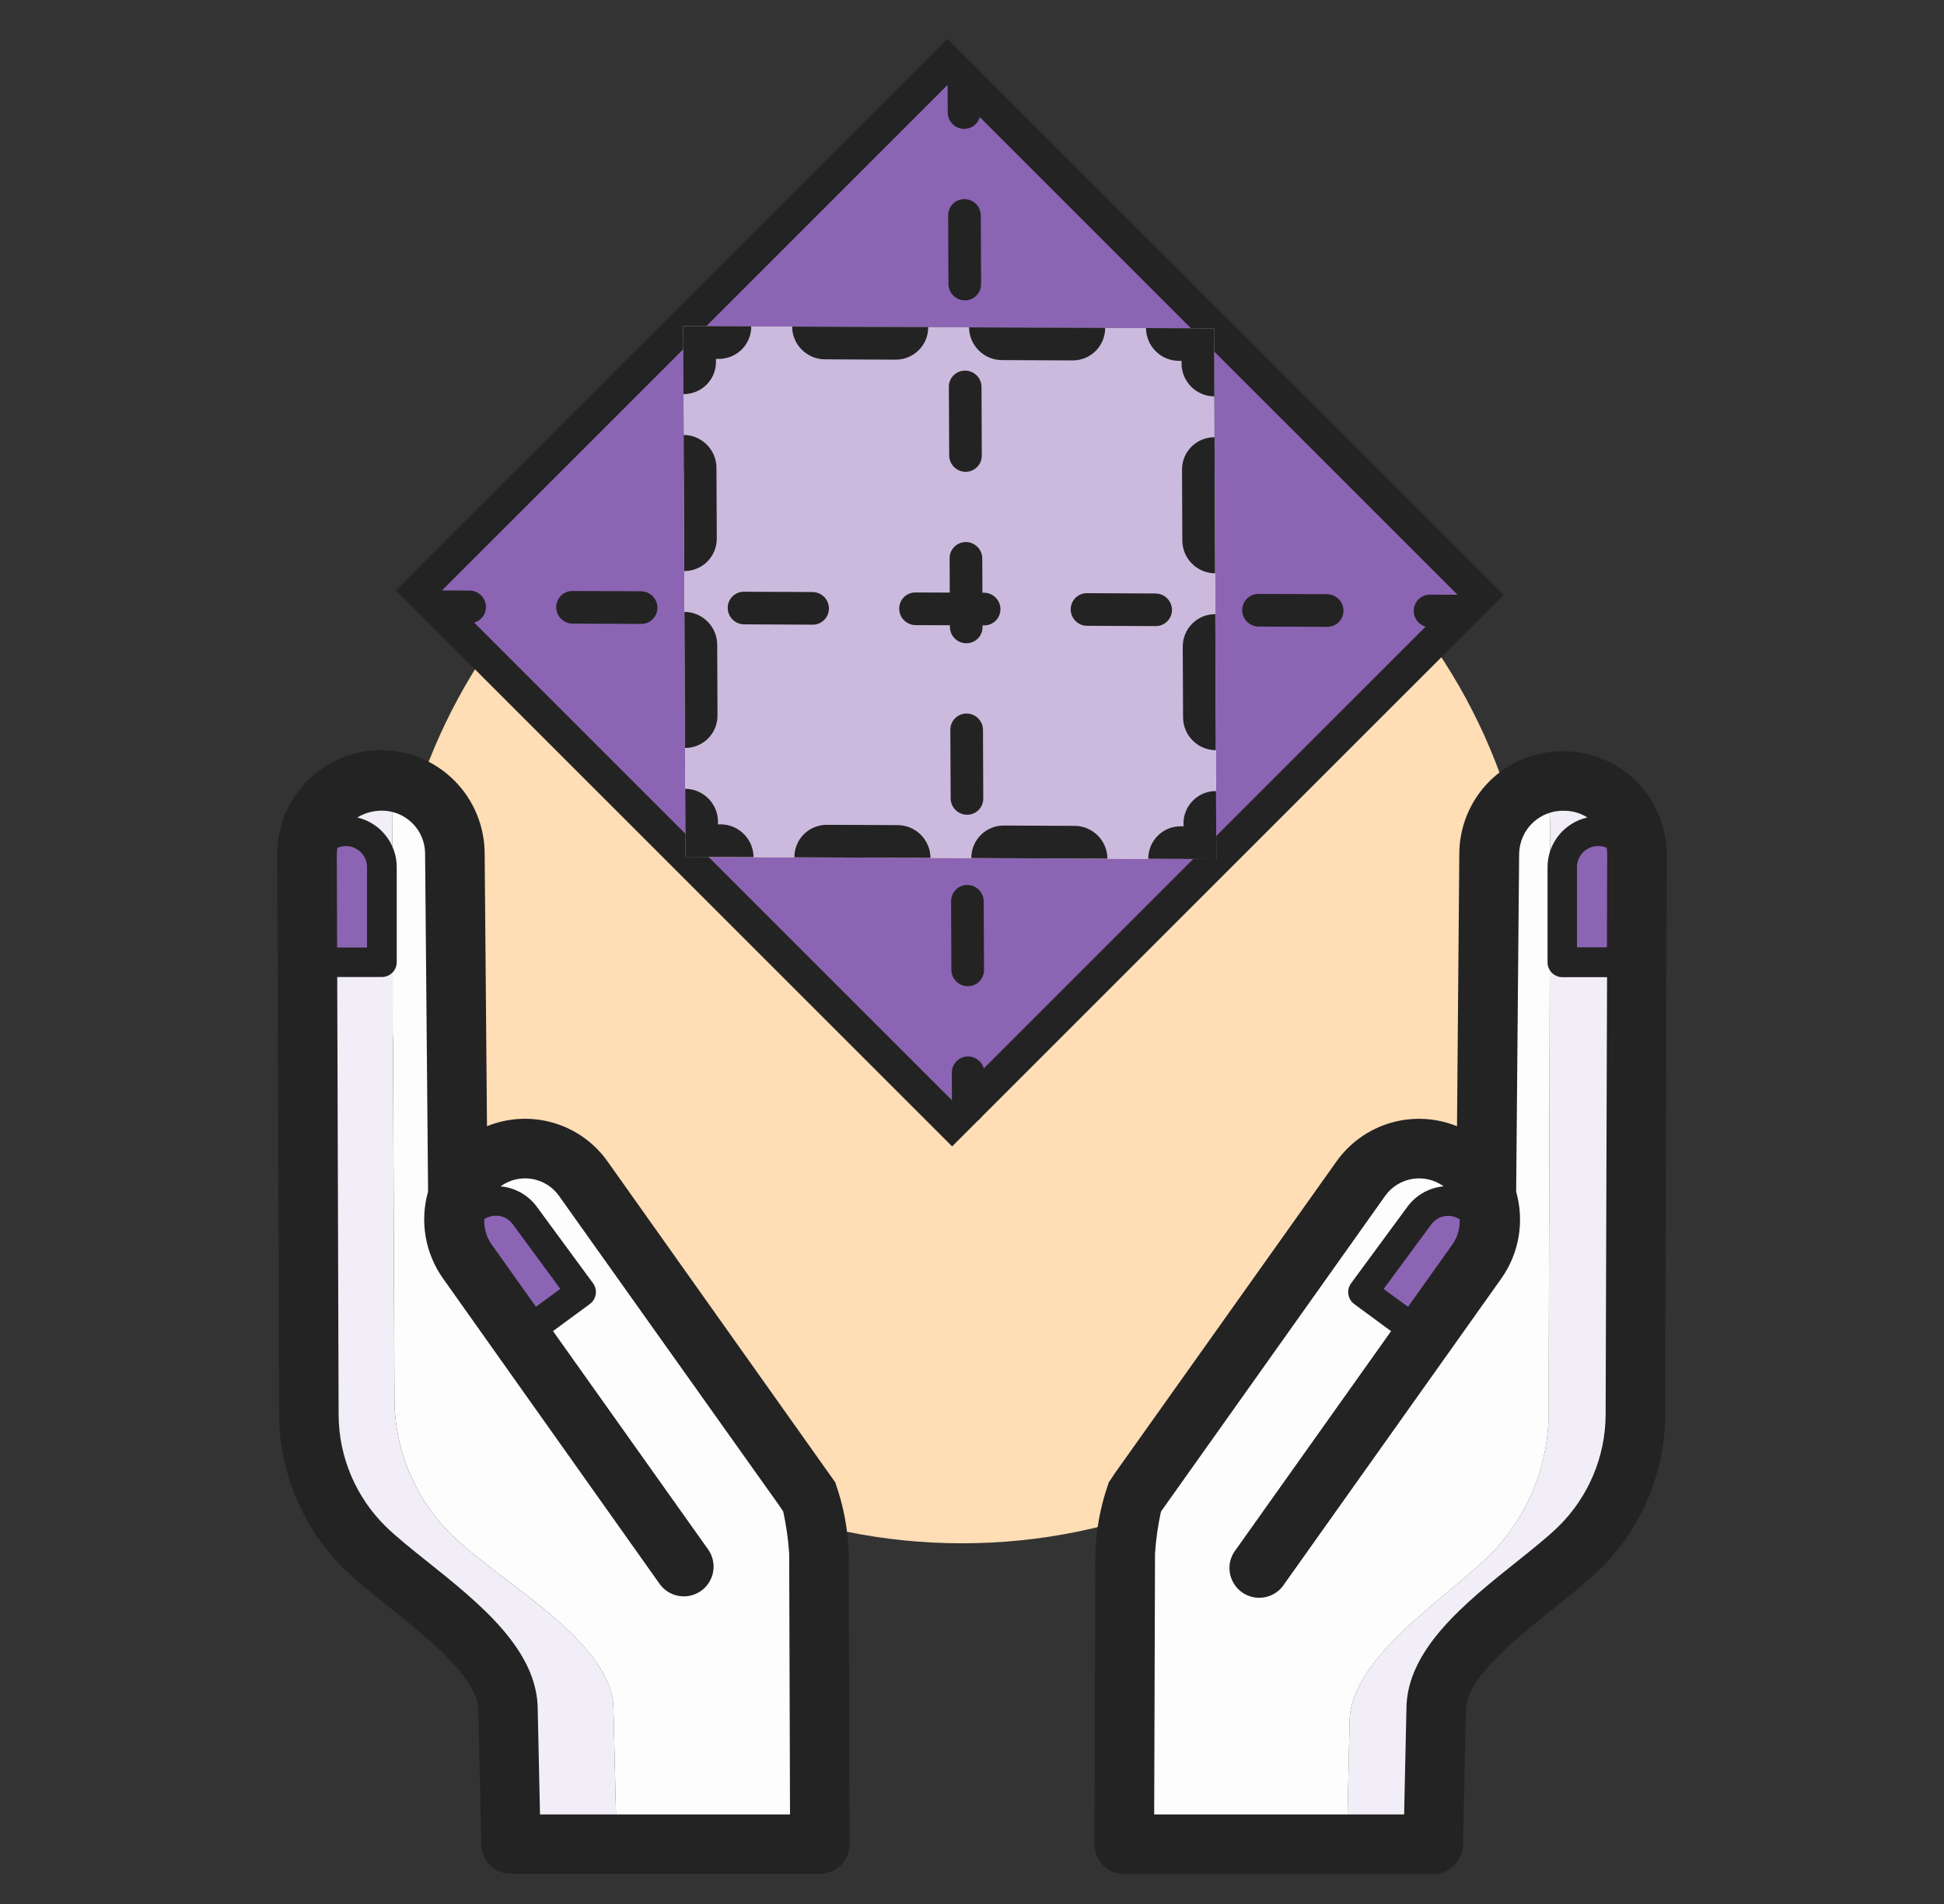 <svg width="49" height="48" viewBox="0 0 49 48" fill="none" xmlns="http://www.w3.org/2000/svg">
<rect x="0" y="0" width="49" height="48" fill="#333333" stroke="none"/>
<path d="M24.249 38.907C32.221 38.907 38.684 32.444 38.684 24.472C38.684 16.5 32.221 10.037 24.249 10.037C16.276 10.037 9.813 16.5 9.813 24.472C9.813 32.444 16.276 38.907 24.249 38.907Z" fill="#FFDDB5"/>
<path d="M41.263 21.525L41.218 35.67C41.215 36.297 41.087 36.916 40.843 37.493C40.598 38.07 40.241 38.592 39.792 39.03C38.675 40.117 36.193 41.542 36.193 43.102L36.125 46.492H33.95L34.017 43.417C34.017 41.775 36.492 40.282 37.61 39.142C38.523 38.196 39.034 36.933 39.035 35.617L39.072 20.767C39.074 20.453 39.002 20.142 38.862 19.86L38.84 19.77C39.01 19.716 39.187 19.688 39.365 19.688H39.432C39.673 19.688 39.912 19.736 40.134 19.828C40.356 19.921 40.558 20.057 40.728 20.227C40.898 20.398 41.033 20.6 41.124 20.823C41.216 21.046 41.263 21.284 41.263 21.525ZM41.188 24.255V21.863C41.188 21.622 41.092 21.391 40.922 21.221C40.752 21.051 40.521 20.955 40.28 20.955C40.039 20.955 39.809 21.051 39.638 21.221C39.468 21.391 39.373 21.622 39.373 21.863V24.255H41.188Z" fill="#F2EEF7"/>
<path d="M41.188 21.863V24.255H39.373V21.863C39.373 21.622 39.468 21.391 39.638 21.221C39.809 21.051 40.039 20.955 40.28 20.955C40.521 20.955 40.752 21.051 40.922 21.221C41.092 21.391 41.188 21.622 41.188 21.863Z" fill="#8C64B4"/>
<path d="M37.438 30.12L37.46 30.113L37.535 21.525C37.536 21.131 37.664 20.748 37.899 20.433C38.133 20.117 38.463 19.884 38.84 19.77L38.862 19.86C39.002 20.142 39.074 20.453 39.072 20.767L39.035 35.617C39.034 36.933 38.523 38.196 37.61 39.142C36.492 40.282 34.017 41.775 34.017 43.417L33.95 46.492H28.332L28.355 39.165C28.384 38.708 28.451 38.253 28.558 37.807L28.723 37.56L34.303 29.707C34.581 29.322 35 29.061 35.469 28.983C35.938 28.904 36.419 29.014 36.807 29.288C37.099 29.493 37.319 29.784 37.438 30.12ZM37.235 31.718C37.35 31.563 37.413 31.377 37.415 31.185C37.413 31.042 37.379 30.901 37.314 30.773C37.249 30.646 37.155 30.535 37.04 30.45C36.944 30.379 36.835 30.327 36.72 30.298C36.604 30.27 36.483 30.264 36.365 30.282C36.248 30.3 36.134 30.342 36.032 30.404C35.931 30.466 35.842 30.548 35.773 30.645L34.355 32.572L35.818 33.653L37.235 31.718Z" fill="#FDFDFD"/>
<path d="M37.415 31.185C37.413 31.377 37.35 31.563 37.235 31.718L35.818 33.653L34.355 32.572L35.773 30.645C35.842 30.548 35.931 30.466 36.032 30.404C36.134 30.342 36.248 30.3 36.365 30.282C36.483 30.264 36.604 30.27 36.72 30.298C36.835 30.327 36.944 30.379 37.04 30.45C37.155 30.535 37.249 30.646 37.314 30.773C37.379 30.901 37.413 31.042 37.415 31.185Z" fill="#8C64B4"/>
<path d="M11.562 30.12C11.681 29.784 11.901 29.492 12.193 29.287C12.581 29.014 13.062 28.904 13.531 28.983C14 29.061 14.419 29.322 14.697 29.707L20.277 37.56L20.442 37.807C20.549 38.253 20.616 38.708 20.645 39.165L20.668 46.492H15.545L15.463 43.087C15.463 41.445 12.732 39.952 11.502 38.805C11.014 38.356 10.623 37.812 10.355 37.205C10.086 36.599 9.946 35.943 9.943 35.28L9.883 20.43C9.884 20.19 9.933 19.953 10.025 19.732C10.432 19.825 10.796 20.052 11.058 20.378C11.319 20.703 11.463 21.107 11.465 21.525L11.54 30.112L11.562 30.12ZM14.645 32.572L13.227 30.645C13.158 30.548 13.069 30.466 12.967 30.404C12.866 30.342 12.752 30.3 12.635 30.282C12.517 30.264 12.396 30.269 12.28 30.298C12.165 30.327 12.056 30.379 11.96 30.45C11.845 30.535 11.751 30.646 11.686 30.773C11.621 30.901 11.587 31.042 11.585 31.185C11.587 31.377 11.65 31.563 11.765 31.717L13.182 33.652L14.645 32.572Z" fill="#FDFDFD"/>
<path d="M15.463 43.087L15.545 46.492H12.875L12.807 43.102C12.807 41.542 10.325 40.117 9.207 39.03C8.759 38.592 8.402 38.07 8.157 37.493C7.913 36.916 7.785 36.297 7.782 35.67L7.737 21.525C7.737 21.284 7.784 21.046 7.876 20.823C7.967 20.6 8.102 20.398 8.272 20.227C8.442 20.057 8.644 19.921 8.866 19.828C9.088 19.736 9.327 19.688 9.567 19.688H9.635C9.766 19.687 9.897 19.702 10.025 19.733C9.933 19.953 9.884 20.19 9.882 20.43L9.942 35.28C9.946 35.943 10.086 36.599 10.354 37.205C10.623 37.812 11.014 38.356 11.502 38.805C12.732 39.953 15.463 41.445 15.463 43.087ZM9.627 24.255V21.863C9.627 21.622 9.532 21.391 9.362 21.221C9.191 21.051 8.961 20.955 8.72 20.955C8.479 20.955 8.248 21.051 8.078 21.221C7.908 21.391 7.812 21.622 7.812 21.863V24.255H9.627Z" fill="#F2EEF7"/>
<path d="M13.227 30.645L14.645 32.573L13.182 33.653L11.765 31.718C11.65 31.564 11.587 31.377 11.585 31.185C11.587 31.042 11.621 30.901 11.686 30.774C11.751 30.646 11.845 30.535 11.96 30.45C12.056 30.379 12.165 30.327 12.28 30.298C12.396 30.27 12.517 30.264 12.635 30.282C12.752 30.3 12.866 30.342 12.967 30.404C13.069 30.466 13.158 30.548 13.227 30.645ZM9.627 21.863V24.255H7.812V21.863C7.812 21.622 7.908 21.391 8.078 21.221C8.248 21.051 8.479 20.955 8.72 20.955C8.961 20.955 9.192 21.051 9.362 21.221C9.532 21.391 9.627 21.622 9.627 21.863Z" fill="#8C64B4"/>
<path d="M39.368 18.94C38.684 18.941 38.028 19.213 37.543 19.696C37.059 20.179 36.786 20.835 36.783 21.519L36.725 28.393C36.193 28.177 35.605 28.147 35.054 28.307C34.503 28.468 34.023 28.809 33.69 29.276L28.094 37.151L27.932 37.396L27.939 37.401C27.738 37.968 27.627 38.562 27.61 39.163L27.585 46.494C27.585 46.693 27.665 46.884 27.805 47.024C27.946 47.165 28.137 47.244 28.335 47.244H36.125C36.321 47.244 36.509 47.167 36.65 47.03C36.79 46.893 36.871 46.706 36.875 46.51L36.95 43.105C36.95 42.313 38.235 41.288 39.172 40.54C39.599 40.2 40.002 39.877 40.323 39.565C40.841 39.058 41.254 38.453 41.537 37.785C41.82 37.117 41.968 36.399 41.973 35.674L42.011 21.525C42.009 21.181 41.939 20.841 41.804 20.525C41.67 20.208 41.475 19.922 41.229 19.681C40.983 19.441 40.692 19.252 40.373 19.124C40.053 18.997 39.712 18.935 39.368 18.94ZM40.282 21.328C40.356 21.328 40.429 21.343 40.496 21.373C40.504 21.423 40.509 21.473 40.511 21.523L40.504 23.882H39.749V21.857C39.75 21.716 39.807 21.582 39.907 21.483C40.007 21.384 40.142 21.328 40.282 21.328ZM36.792 30.738C36.803 30.96 36.741 31.179 36.616 31.363L35.491 32.946L34.876 32.496L36.076 30.868C36.157 30.759 36.276 30.685 36.408 30.661C36.541 30.637 36.678 30.665 36.792 30.738ZM39.275 38.49C39.007 38.751 38.633 39.05 38.236 39.367C36.931 40.409 35.45 41.59 35.45 43.088L35.392 45.743H29.092L29.113 39.163C29.137 38.807 29.187 38.454 29.263 38.107L34.918 30.143C35.08 29.918 35.324 29.767 35.598 29.721C35.871 29.676 36.151 29.74 36.377 29.9L36.385 29.908C36.206 29.925 36.033 29.979 35.876 30.067C35.719 30.156 35.583 30.276 35.476 30.421L34.056 32.351C34.026 32.391 34.005 32.436 33.993 32.484C33.981 32.532 33.979 32.581 33.987 32.63C33.994 32.679 34.011 32.726 34.036 32.768C34.062 32.81 34.096 32.847 34.135 32.876L35.063 33.559L31.154 39.062C31.09 39.142 31.043 39.234 31.016 39.332C30.989 39.431 30.983 39.534 30.997 39.635C31.011 39.736 31.046 39.833 31.099 39.92C31.152 40.008 31.222 40.083 31.305 40.142C31.389 40.202 31.483 40.243 31.583 40.264C31.683 40.286 31.786 40.286 31.886 40.266C31.986 40.246 32.081 40.206 32.165 40.148C32.249 40.09 32.321 40.016 32.375 39.929L37.841 32.233C38.063 31.92 38.212 31.56 38.277 31.181C38.342 30.802 38.321 30.413 38.216 30.043L38.291 21.526C38.293 21.378 38.325 21.233 38.384 21.098C38.443 20.963 38.529 20.841 38.636 20.74C38.743 20.639 38.87 20.56 39.008 20.509C39.146 20.457 39.293 20.434 39.44 20.44C39.643 20.441 39.841 20.5 40.012 20.609C39.727 20.672 39.473 20.831 39.29 21.058C39.107 21.285 39.007 21.568 39.007 21.86V24.26C39.007 24.36 39.046 24.455 39.116 24.525C39.187 24.596 39.282 24.635 39.382 24.635H40.507L40.471 35.671C40.468 36.197 40.36 36.717 40.155 37.2C39.95 37.684 39.651 38.122 39.275 38.49ZM21.061 37.398L21.069 37.393L15.312 29.278C14.98 28.81 14.499 28.467 13.948 28.307C13.396 28.146 12.807 28.176 12.275 28.392L12.216 21.525C12.216 20.832 11.941 20.167 11.451 19.677C10.961 19.186 10.296 18.911 9.603 18.911C8.91 18.911 8.245 19.186 7.755 19.677C7.264 20.167 6.989 20.832 6.989 21.525L7.035 35.669C7.039 36.395 7.187 37.112 7.471 37.78C7.754 38.448 8.166 39.053 8.685 39.561C9.006 39.874 9.409 40.196 9.835 40.536C10.773 41.286 12.057 42.309 12.057 43.117L12.133 46.506C12.137 46.702 12.218 46.889 12.358 47.026C12.498 47.163 12.686 47.239 12.883 47.239H20.665C20.864 47.239 21.055 47.16 21.196 47.02C21.336 46.879 21.415 46.688 21.415 46.489L21.391 39.161C21.374 38.56 21.263 37.965 21.061 37.398ZM12.383 31.361C12.258 31.177 12.197 30.958 12.208 30.736C12.321 30.661 12.459 30.632 12.592 30.656C12.726 30.68 12.845 30.754 12.925 30.864L14.124 32.493L13.509 32.943L12.383 31.361ZM8.489 21.525C8.491 21.475 8.496 21.424 8.505 21.375C8.572 21.345 8.644 21.329 8.718 21.329C8.859 21.329 8.994 21.386 9.094 21.485C9.194 21.585 9.251 21.72 9.251 21.862V23.887H8.497L8.489 21.525ZM13.611 45.742L13.554 43.104C13.554 41.59 12.073 40.408 10.768 39.366C10.371 39.049 9.997 38.75 9.729 38.489C9.353 38.121 9.054 37.682 8.849 37.198C8.644 36.714 8.537 36.194 8.535 35.668L8.5 24.631H9.625C9.724 24.631 9.819 24.592 9.89 24.521C9.96 24.451 10 24.356 10 24.256V21.856C9.999 21.567 9.9 21.286 9.719 21.06C9.539 20.833 9.287 20.674 9.005 20.609C9.194 20.495 9.41 20.435 9.631 20.437C9.773 20.437 9.915 20.466 10.047 20.521C10.179 20.576 10.298 20.656 10.399 20.758C10.5 20.859 10.58 20.98 10.634 21.112C10.688 21.244 10.716 21.386 10.715 21.529L10.79 30.04C10.685 30.409 10.664 30.798 10.729 31.176C10.794 31.555 10.943 31.915 11.165 32.228L16.625 39.929C16.682 40.01 16.754 40.078 16.838 40.13C16.921 40.182 17.014 40.218 17.111 40.234C17.208 40.251 17.308 40.248 17.404 40.226C17.5 40.204 17.591 40.163 17.671 40.106C17.751 40.05 17.82 39.977 17.872 39.894C17.924 39.81 17.96 39.717 17.976 39.62C17.993 39.523 17.99 39.424 17.968 39.328C17.946 39.232 17.905 39.141 17.848 39.061L13.939 33.557L14.867 32.875C14.907 32.845 14.94 32.809 14.966 32.766C14.991 32.724 15.008 32.677 15.016 32.629C15.023 32.58 15.021 32.53 15.009 32.482C14.997 32.434 14.976 32.389 14.947 32.35L13.529 30.42C13.422 30.276 13.286 30.155 13.129 30.067C12.973 29.98 12.8 29.925 12.621 29.909C12.621 29.909 12.627 29.901 12.631 29.898C12.858 29.739 13.138 29.675 13.411 29.721C13.684 29.768 13.927 29.92 14.088 30.145L19.656 37.976L19.742 38.107C19.818 38.455 19.868 38.809 19.892 39.165L19.913 45.743L13.611 45.742Z" fill="#232323"/>
<path fill-rule="evenodd" clip-rule="evenodd" d="M30.601 8.278L23.883 1.56L17.221 8.221L10.56 14.883L17.278 21.601L23.997 28.319L30.658 21.658L37.319 14.996L30.601 8.278ZM30.601 8.278L17.221 8.221L17.278 21.601L30.658 21.658L30.601 8.278Z" fill="#8C64B4"/>
<path fill-rule="evenodd" clip-rule="evenodd" d="M23.88 0.978L37.901 14.999L23.999 28.901L9.978 14.88L23.88 0.978ZM23.885 2.141L11.141 14.885L23.994 27.738L36.738 14.994L23.885 2.141Z" fill="#232323"/>
<path d="M30.601 8.278L30.658 21.658L17.278 21.601L17.221 8.221L30.601 8.278Z" fill="#CCBADE"/>
<path fill-rule="evenodd" clip-rule="evenodd" d="M30.601 8.278L28.886 8.271C28.888 8.725 29.258 9.095 29.712 9.097L29.782 9.097L29.782 9.167C29.784 9.621 30.154 9.991 30.608 9.993L30.601 8.278ZM30.613 11.023C30.158 11.021 29.791 11.388 29.794 11.842L29.801 13.627C29.803 14.081 30.173 14.451 30.627 14.453L30.613 11.023ZM30.632 15.483C30.177 15.481 29.811 15.848 29.812 16.302L29.82 18.087C29.822 18.541 30.192 18.911 30.646 18.913L30.632 15.483ZM30.651 19.943C30.196 19.941 29.829 20.308 29.831 20.762L29.832 20.832L29.762 20.831C29.308 20.829 28.941 21.196 28.943 21.651L30.658 21.658L30.651 19.943ZM27.913 21.646C27.911 21.192 27.541 20.822 27.087 20.82L25.302 20.812C24.848 20.811 24.481 21.177 24.483 21.632L27.913 21.646ZM23.453 21.627C23.451 21.173 23.081 20.803 22.627 20.801L20.843 20.794C20.388 20.791 20.021 21.158 20.023 21.613L23.453 21.627ZM18.993 21.608C18.991 21.154 18.621 20.784 18.166 20.782L18.097 20.782L18.097 20.712C18.095 20.258 17.725 19.888 17.271 19.886L17.278 21.601L18.993 21.608ZM17.266 18.856C17.721 18.858 18.087 18.491 18.085 18.037L18.078 16.253C18.076 15.798 17.706 15.428 17.252 15.426L17.266 18.856ZM17.247 14.396C17.702 14.398 18.069 14.031 18.067 13.576L18.059 11.793C18.057 11.338 17.687 10.968 17.233 10.966L17.247 14.396ZM17.228 9.936C17.683 9.938 18.049 9.571 18.047 9.117L18.047 9.047L18.116 9.048C18.571 9.049 18.938 8.683 18.936 8.228L17.221 8.221L17.228 9.936ZM19.966 8.233C19.968 8.687 20.338 9.057 20.793 9.059L22.576 9.067C23.031 9.068 23.398 8.702 23.396 8.247L19.966 8.233ZM24.426 8.252C24.428 8.706 24.798 9.076 25.253 9.078L27.037 9.086C27.491 9.087 27.858 8.721 27.856 8.266L24.426 8.252Z" fill="#232323"/>
<path fill-rule="evenodd" clip-rule="evenodd" d="M24.294 1.561C24.521 1.562 24.706 1.747 24.707 1.975L24.711 2.839C24.712 3.066 24.528 3.25 24.301 3.249C24.074 3.248 23.889 3.063 23.888 2.836L23.884 1.971C23.883 1.744 24.067 1.561 24.294 1.561ZM24.309 5.02C24.536 5.021 24.721 5.206 24.722 5.433L24.729 7.162C24.73 7.389 24.547 7.573 24.32 7.572C24.092 7.571 23.907 7.386 23.906 7.159L23.899 5.429C23.898 5.202 24.081 5.019 24.309 5.02ZM24.327 9.343C24.554 9.344 24.739 9.529 24.74 9.756L24.747 11.485C24.748 11.712 24.565 11.895 24.338 11.895C24.111 11.893 23.926 11.709 23.925 11.481L23.917 9.752C23.916 9.525 24.1 9.342 24.327 9.343ZM24.345 13.665C24.573 13.666 24.758 13.851 24.759 14.079L24.766 15.808C24.767 16.035 24.584 16.218 24.356 16.217C24.129 16.216 23.944 16.031 23.943 15.804L23.936 14.075C23.935 13.848 24.118 13.665 24.345 13.665ZM24.364 17.988C24.591 17.989 24.776 18.174 24.777 18.401L24.784 20.131C24.785 20.358 24.602 20.541 24.375 20.54C24.148 20.539 23.963 20.354 23.962 20.127L23.954 18.398C23.953 18.171 24.137 17.987 24.364 17.988ZM24.382 22.311C24.609 22.312 24.794 22.497 24.795 22.724L24.803 24.453C24.804 24.681 24.62 24.864 24.393 24.863C24.166 24.862 23.981 24.677 23.98 24.45L23.973 22.721C23.972 22.494 24.155 22.31 24.382 22.311ZM24.401 26.634C24.628 26.635 24.813 26.82 24.814 27.047L24.817 27.912C24.818 28.139 24.635 28.322 24.408 28.321C24.181 28.32 23.996 28.135 23.995 27.908L23.991 27.044C23.99 26.817 24.174 26.633 24.401 26.634Z" fill="#232323"/>
<path fill-rule="evenodd" clip-rule="evenodd" d="M37.321 15.408C37.322 15.635 37.139 15.819 36.912 15.818L36.047 15.814C35.82 15.813 35.635 15.628 35.634 15.401C35.633 15.174 35.816 14.99 36.044 14.991L36.908 14.995C37.135 14.996 37.32 15.181 37.321 15.408ZM33.863 15.393C33.864 15.62 33.681 15.804 33.453 15.803L31.724 15.796C31.497 15.794 31.312 15.61 31.311 15.382C31.31 15.155 31.494 14.972 31.721 14.973L33.45 14.98C33.677 14.981 33.862 15.166 33.863 15.393ZM29.54 15.375C29.541 15.602 29.358 15.785 29.13 15.784L27.401 15.777C27.174 15.776 26.989 15.591 26.988 15.364C26.987 15.137 27.171 14.953 27.398 14.954L29.127 14.962C29.354 14.963 29.539 15.148 29.54 15.375ZM25.217 15.356C25.218 15.584 25.035 15.767 24.808 15.766L23.078 15.759C22.851 15.758 22.666 15.573 22.665 15.346C22.664 15.118 22.848 14.935 23.075 14.936L24.804 14.943C25.031 14.944 25.216 15.129 25.217 15.356ZM20.894 15.338C20.895 15.565 20.712 15.749 20.485 15.748L18.756 15.74C18.528 15.739 18.343 15.554 18.343 15.327C18.341 15.1 18.525 14.917 18.752 14.918L20.481 14.925C20.708 14.926 20.893 15.111 20.894 15.338ZM16.571 15.32C16.572 15.547 16.389 15.73 16.162 15.729L14.433 15.722C14.206 15.721 14.021 15.536 14.02 15.309C14.019 15.082 14.202 14.898 14.429 14.899L16.158 14.906C16.386 14.908 16.57 15.092 16.571 15.32ZM12.249 15.301C12.25 15.528 12.066 15.712 11.839 15.711L10.974 15.707C10.747 15.706 10.562 15.521 10.561 15.294C10.56 15.067 10.744 14.883 10.971 14.884L11.835 14.888C12.063 14.889 12.248 15.074 12.249 15.301Z" fill="#232323"/>
</svg>
